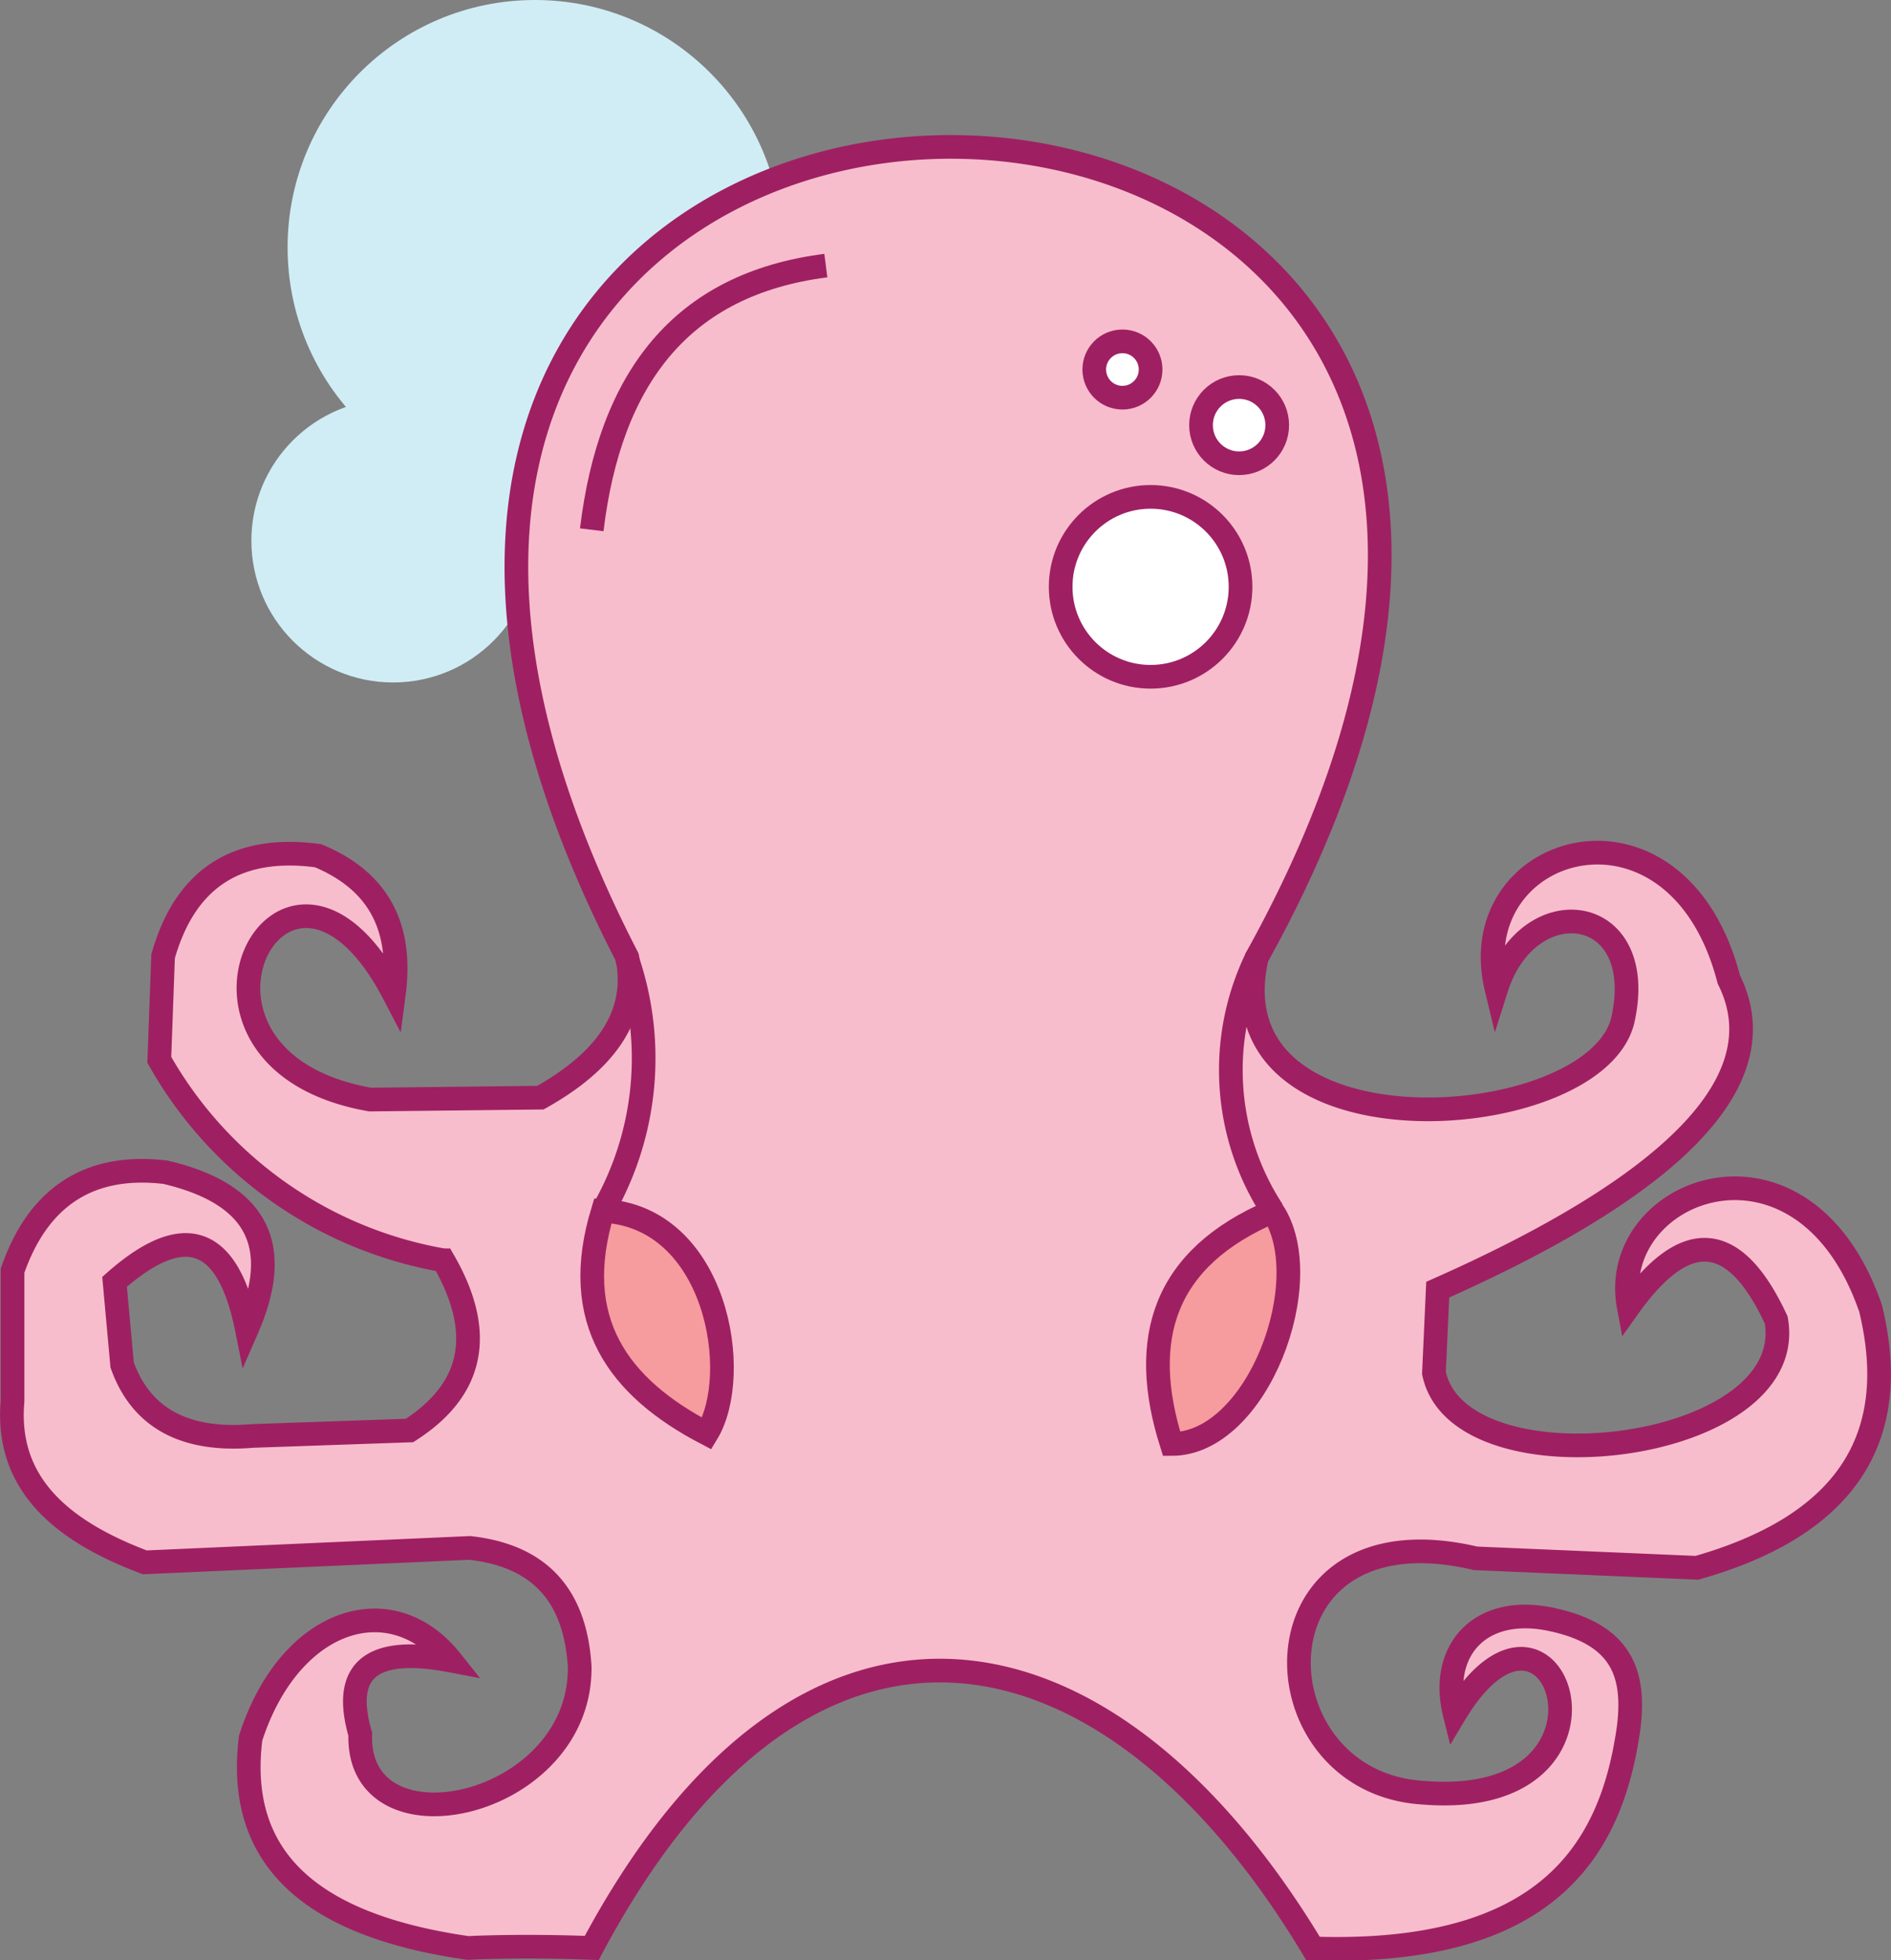 <svg id="octopus" xmlns="http://www.w3.org/2000/svg" viewBox="0 0 79.89 82.8"><rect x="0" y="0" width="79.89" height="82.8" fill="#808080" stroke="none"/><defs><style>.cls-1{fill:#d0edf5;}.cls-2{fill:#f8bdcc;}.cls-2,.cls-3,.cls-4,.cls-5{stroke:#9e2062;stroke-miterlimit:10;}.cls-3{fill:#fff;}.cls-4{fill:#f69b9e;}.cls-5{fill:none;}</style></defs><title>octopus</title><g id="bubble"><circle class="cls-1" cx="22.6" cy="10.45" r="10.45"/><circle class="cls-1" cx="16.61" cy="22.84" r="5.99"/></g><g id="octopus-2" data-name="octopus"><path class="cls-2" d="M26.5,40.44c-23.73-46,51.71-45.29,26.6,0-2,8.69,14.4,7.53,15.47,2.61s-4-5.54-5.35-1.3c-1.48-6.15,7.62-8.85,9.82-.37,2.53,5.07-4.67,9.72-12.3,13.1L60.58,58c1.06,5.13,15.47,3.42,14.46-2.24-1.78-3.84-3.87-3.87-6.23-.56-.94-5,7.37-8.19,10.22.08,1.38,5.7-1.29,9.23-7.34,10.95l-9.35-.4c-9.67-2.28-9.43,9.45-2.23,9.9,9.35.77,5.56-10.34,1.35-3.32-.67-2.69,1.07-4.64,4.08-4s3.54,2.33,3.27,4.55c-.71,5.13-3.38,9.68-13.34,9.35C46.88,68,34,65.38,25,82.29c-3.11-.12-5.23,0-5.23,0-6.28-.9-9.85-3.53-9.18-8.87,1.64-5.07,5.93-6.44,8.46-3.27-3-.57-4.7.11-3.83,3.11-.17,5.2,9.36,3.13,9.27-2.87-.18-2.83-1.53-4.65-4.64-5L6.12,66C2.52,64.65.23,62.62.53,59.19V53.68c1-2.88,3-4.57,6.46-4.16,4.25,1,4.83,3.45,3.44,6.63-.76-3.8-2.54-4.7-5.59-2l.32,3.51c.77,2.16,2.54,3.25,5.51,3l6.63-.23q4.08-2.61,1.43-7.19a17.15,17.15,0,0,1-12-8.47l.16-4.37c.9-3.18,3-4.73,6.55-4.25,2.69,1.12,3.55,3.17,3.2,5.83-4.6-8.82-10.65,2.78-1,4.47l7.19-.08C25.53,44.86,27,42.93,26.5,40.44Z"/><circle class="cls-3" cx="48.61" cy="24.79" r="3.8"/><circle class="cls-3" cx="52.35" cy="17.96" r="1.61"/><circle class="cls-3" cx="47.42" cy="15.61" r="1.19"/><path class="cls-4" d="M25.47,51.15c-1.42,4.64.65,7.46,4.39,9.41C31.39,58.06,30.28,51.39,25.47,51.15Z"/><path class="cls-4" d="M49.5,61c-1.41-4.44-.35-7.86,4.27-9.83C55.7,54.08,53.13,61,49.5,61Z"/><path class="cls-5" d="M25.47,51.15a12.93,12.93,0,0,0,1-10.71"/><path class="cls-5" d="M53.1,40.44a10.87,10.87,0,0,0,.67,10.71"/><path class="cls-5" d="M25,22.38C25.77,16,28.77,12,34.89,11.22"/></g></svg>